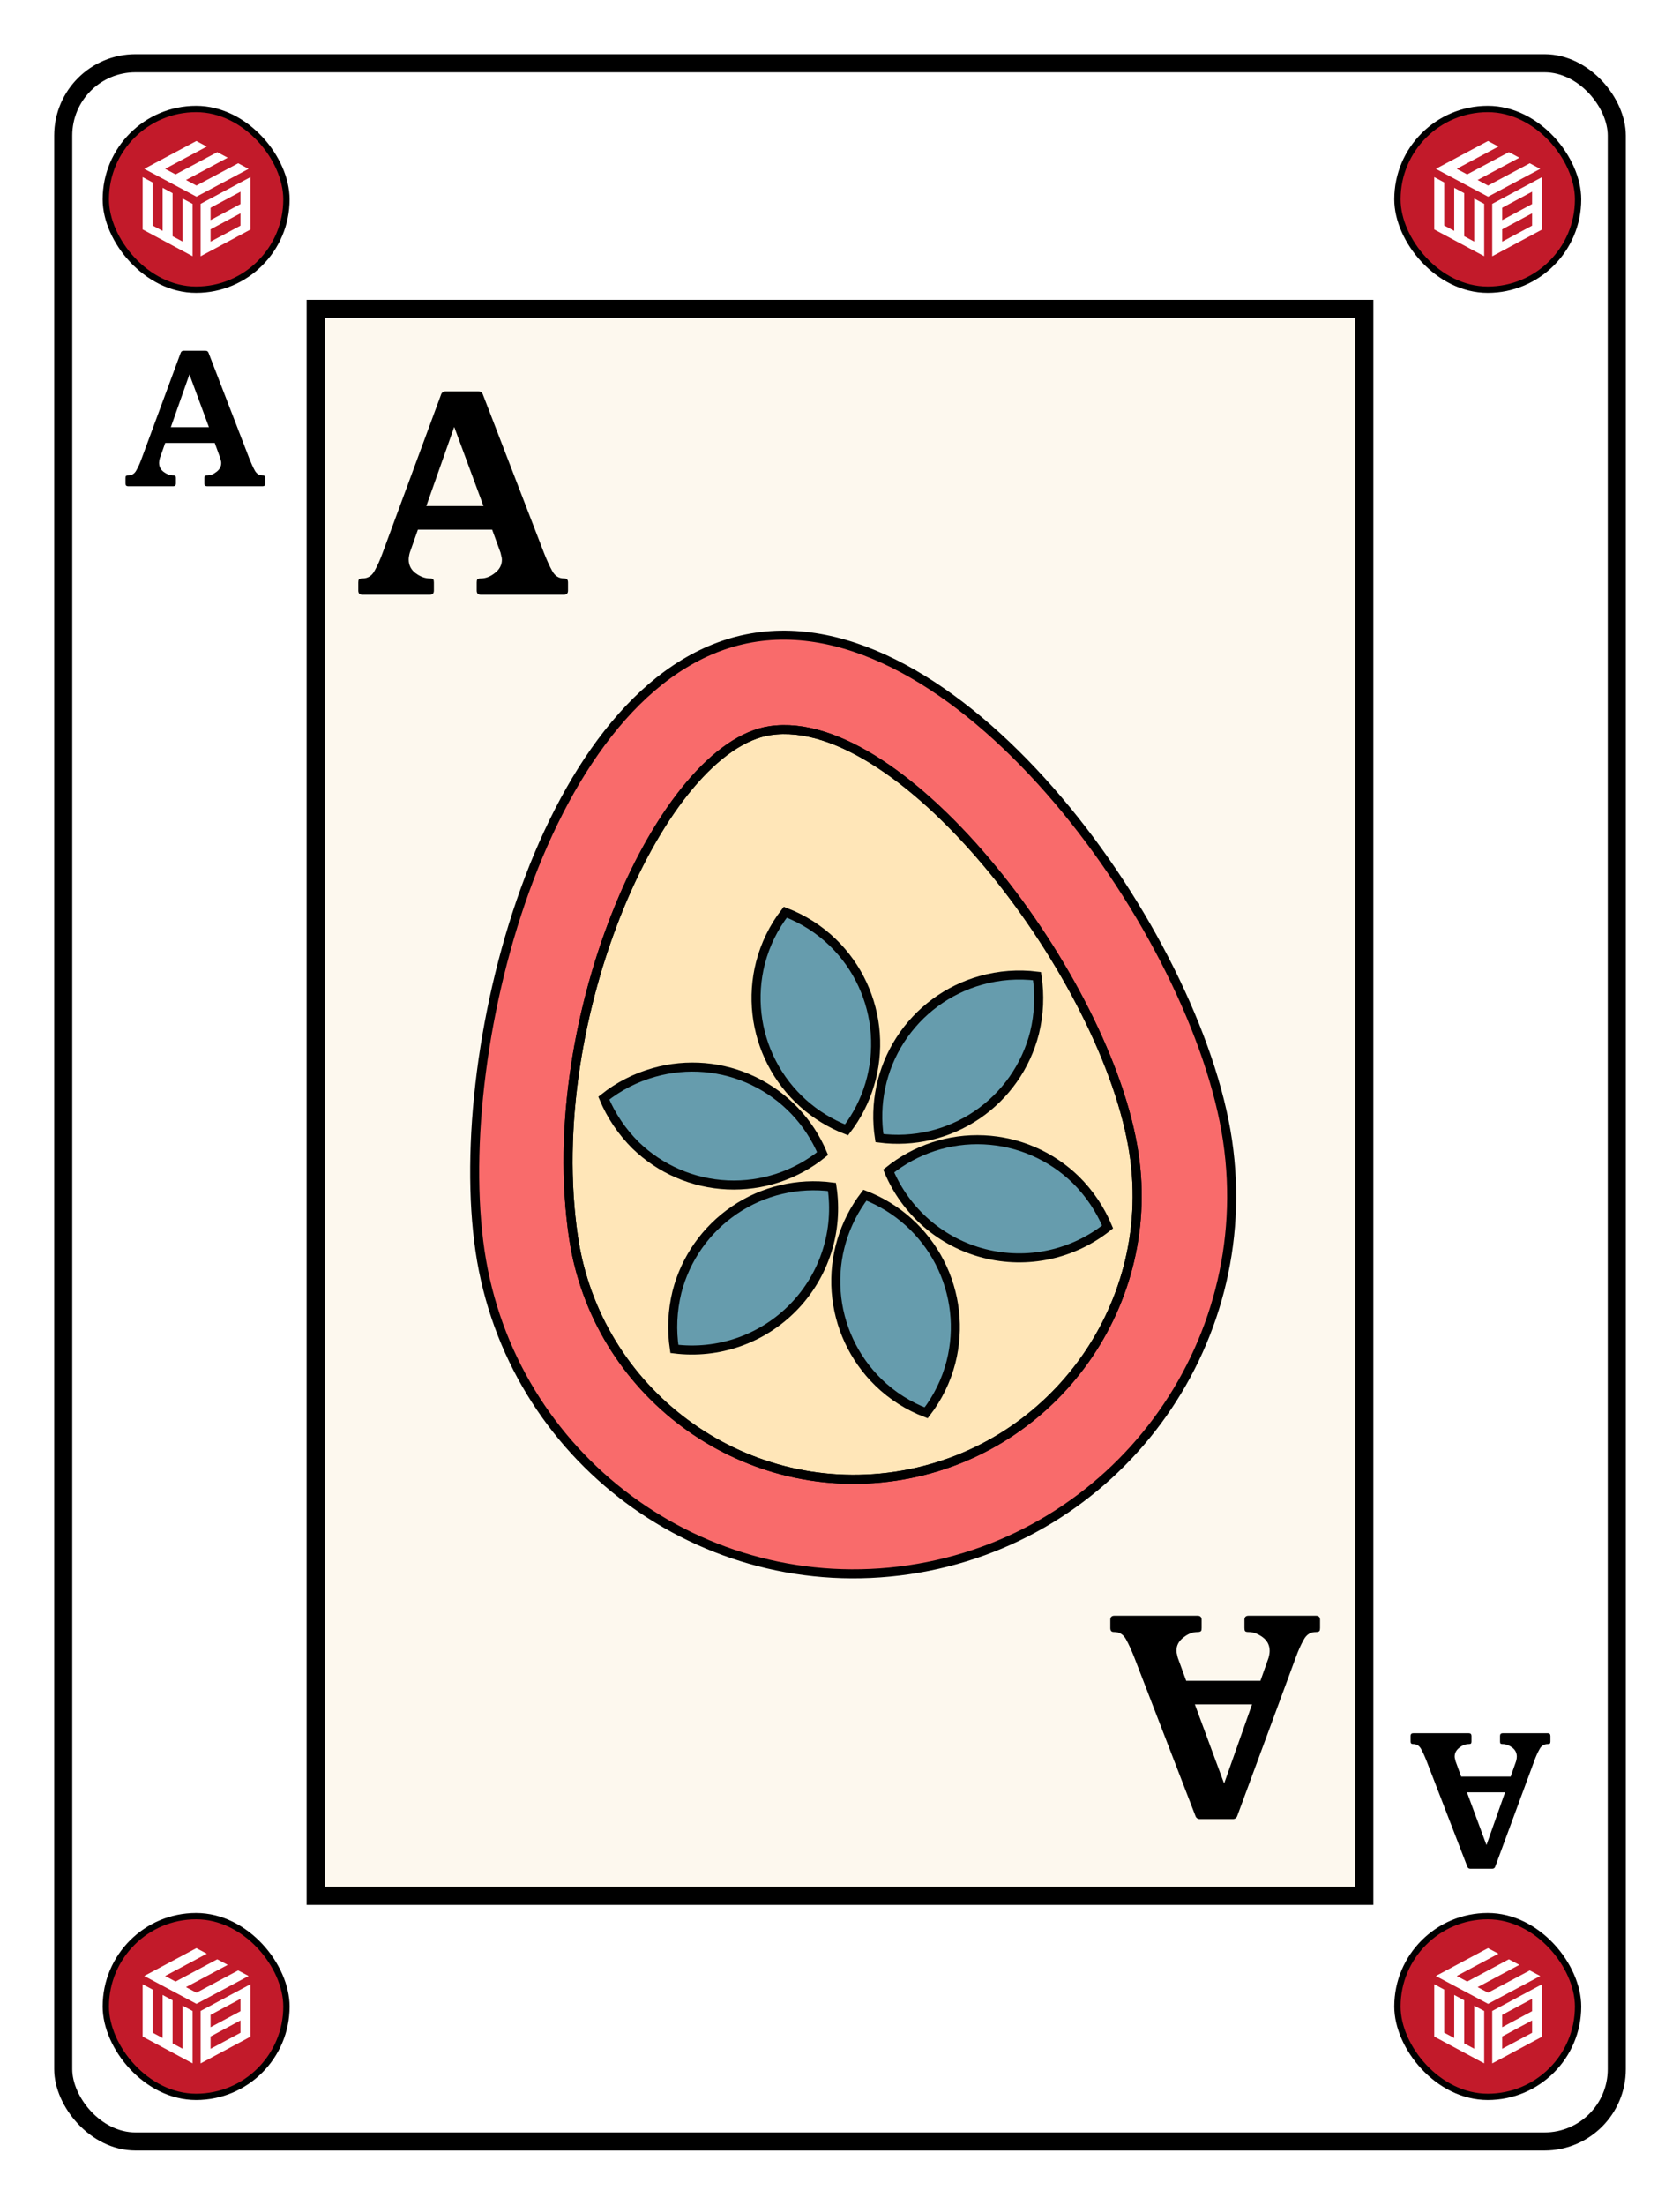 <svg width="186" height="244" viewBox="0 0 186 244" fill="none" xmlns="http://www.w3.org/2000/svg">
<g filter="url(#filter0_d_1033_2288)">
<rect x="5" y="5" width="172" height="230" rx="8" fill="white"/>
<rect x="5" y="5" width="172" height="230" rx="8" stroke="black" stroke-width="2"/>
<rect x="32.949" y="32.182" width="116.1" height="175.636" fill="#FDF8EE" stroke="black" stroke-width="2"/>
<path d="M123.598 181.468C123.278 180.648 122.968 179.968 122.668 179.428C122.368 178.888 121.938 178.618 121.378 178.618C121.178 178.618 121.058 178.578 121.018 178.498C120.958 178.438 120.928 178.328 120.928 178.168L120.928 177.268C120.928 176.968 121.078 176.818 121.378 176.818L130.588 176.818C130.888 176.818 131.038 176.968 131.038 177.268L131.038 178.168C131.038 178.328 131.018 178.438 130.978 178.498C130.918 178.578 130.788 178.618 130.588 178.618C130.048 178.618 129.528 178.818 129.028 179.218C128.508 179.618 128.248 180.108 128.248 180.688C128.248 180.828 128.268 180.958 128.308 181.078C128.328 181.198 128.358 181.328 128.398 181.468L129.328 184.018L137.548 184.018L138.448 181.468C138.488 181.328 138.518 181.188 138.538 181.048C138.558 180.928 138.568 180.818 138.568 180.718C138.568 180.078 138.308 179.568 137.788 179.188C137.268 178.808 136.748 178.618 136.228 178.618C136.008 178.618 135.878 178.578 135.838 178.498C135.798 178.438 135.778 178.328 135.778 178.168L135.778 177.268C135.778 176.968 135.928 176.818 136.228 176.818L143.698 176.818C143.998 176.818 144.148 176.968 144.148 177.268L144.148 178.168C144.148 178.328 144.128 178.438 144.088 178.498C144.028 178.578 143.898 178.618 143.698 178.618C143.098 178.618 142.648 178.898 142.348 179.458C142.028 180.018 141.728 180.688 141.448 181.468L134.998 198.928C134.918 199.188 134.748 199.318 134.488 199.318L130.858 199.318C130.598 199.318 130.428 199.198 130.348 198.958L123.598 181.468ZM136.618 186.628L130.288 186.628L133.528 195.388L136.618 186.628Z" fill="black"/>
<path d="M58.218 59.168C58.538 59.988 58.848 60.668 59.148 61.208C59.448 61.748 59.878 62.018 60.438 62.018C60.638 62.018 60.758 62.058 60.798 62.138C60.858 62.198 60.888 62.308 60.888 62.468V63.368C60.888 63.668 60.738 63.818 60.438 63.818H51.228C50.928 63.818 50.778 63.668 50.778 63.368V62.468C50.778 62.308 50.798 62.198 50.838 62.138C50.898 62.058 51.028 62.018 51.228 62.018C51.768 62.018 52.288 61.818 52.788 61.418C53.308 61.018 53.568 60.528 53.568 59.948C53.568 59.808 53.548 59.678 53.508 59.558C53.488 59.438 53.458 59.308 53.418 59.168L52.488 56.618H44.268L43.368 59.168C43.328 59.308 43.298 59.448 43.278 59.588C43.258 59.708 43.248 59.818 43.248 59.918C43.248 60.558 43.508 61.068 44.028 61.448C44.548 61.828 45.068 62.018 45.588 62.018C45.808 62.018 45.938 62.058 45.978 62.138C46.018 62.198 46.038 62.308 46.038 62.468V63.368C46.038 63.668 45.888 63.818 45.588 63.818H38.118C37.818 63.818 37.668 63.668 37.668 63.368V62.468C37.668 62.308 37.688 62.198 37.728 62.138C37.788 62.058 37.918 62.018 38.118 62.018C38.718 62.018 39.168 61.738 39.468 61.178C39.788 60.618 40.088 59.948 40.368 59.168L46.818 41.708C46.898 41.448 47.068 41.318 47.328 41.318H50.958C51.218 41.318 51.388 41.438 51.468 41.678L58.218 59.168ZM45.198 54.008H51.528L48.288 45.248L45.198 54.008Z" fill="black"/>
<path d="M155.953 192.918C155.74 192.372 155.533 191.918 155.333 191.558C155.133 191.198 154.847 191.018 154.473 191.018C154.34 191.018 154.26 190.992 154.233 190.938C154.193 190.898 154.173 190.825 154.173 190.718L154.173 190.118C154.173 189.918 154.273 189.818 154.473 189.818L160.613 189.818C160.813 189.818 160.913 189.918 160.913 190.118L160.913 190.718C160.913 190.825 160.9 190.898 160.873 190.938C160.833 190.992 160.747 191.018 160.613 191.018C160.253 191.018 159.907 191.152 159.573 191.418C159.227 191.685 159.053 192.012 159.053 192.398C159.053 192.492 159.067 192.578 159.093 192.658C159.107 192.738 159.127 192.825 159.153 192.918L159.773 194.618L165.253 194.618L165.853 192.918C165.88 192.825 165.9 192.732 165.913 192.638C165.927 192.558 165.933 192.485 165.933 192.418C165.933 191.992 165.76 191.652 165.413 191.398C165.067 191.145 164.72 191.018 164.373 191.018C164.227 191.018 164.14 190.992 164.113 190.938C164.087 190.898 164.073 190.825 164.073 190.718L164.073 190.118C164.073 189.918 164.173 189.818 164.373 189.818L169.353 189.818C169.553 189.818 169.653 189.918 169.653 190.118L169.653 190.718C169.653 190.825 169.64 190.898 169.613 190.938C169.573 190.992 169.487 191.018 169.353 191.018C168.953 191.018 168.653 191.205 168.453 191.578C168.24 191.952 168.04 192.398 167.853 192.918L163.553 204.558C163.5 204.732 163.387 204.818 163.213 204.818L160.793 204.818C160.62 204.818 160.507 204.738 160.453 204.578L155.953 192.918ZM164.633 196.358L160.413 196.358L162.573 202.198L164.633 196.358Z" fill="black"/>
<path d="M25.593 48.718C25.807 49.265 26.013 49.718 26.213 50.078C26.413 50.438 26.7 50.618 27.073 50.618C27.207 50.618 27.287 50.645 27.313 50.698C27.353 50.738 27.373 50.812 27.373 50.918V51.518C27.373 51.718 27.273 51.818 27.073 51.818H20.933C20.733 51.818 20.633 51.718 20.633 51.518V50.918C20.633 50.812 20.647 50.738 20.673 50.698C20.713 50.645 20.8 50.618 20.933 50.618C21.293 50.618 21.64 50.485 21.973 50.218C22.32 49.952 22.493 49.625 22.493 49.238C22.493 49.145 22.48 49.058 22.453 48.978C22.44 48.898 22.42 48.812 22.393 48.718L21.773 47.018H16.293L15.693 48.718C15.667 48.812 15.647 48.905 15.633 48.998C15.62 49.078 15.613 49.152 15.613 49.218C15.613 49.645 15.787 49.985 16.133 50.238C16.48 50.492 16.827 50.618 17.173 50.618C17.32 50.618 17.407 50.645 17.433 50.698C17.46 50.738 17.473 50.812 17.473 50.918V51.518C17.473 51.718 17.373 51.818 17.173 51.818H12.193C11.993 51.818 11.893 51.718 11.893 51.518V50.918C11.893 50.812 11.907 50.738 11.933 50.698C11.973 50.645 12.06 50.618 12.193 50.618C12.593 50.618 12.893 50.432 13.093 50.058C13.307 49.685 13.507 49.238 13.693 48.718L17.993 37.078C18.047 36.905 18.16 36.818 18.333 36.818H20.753C20.927 36.818 21.04 36.898 21.093 37.058L25.593 48.718ZM16.913 45.278H21.133L18.973 39.438L16.913 45.278Z" fill="black"/>
<rect x="152.715" y="10.062" width="20" height="20" rx="10" fill="#C21A2A"/>
<rect x="152.715" y="10.062" width="20" height="20" rx="10" stroke="black" stroke-width="0.7"/>
<path d="M163.898 14.22L162.741 13.604L156.969 16.685L162.751 19.768L168.524 16.687L167.367 16.07L162.749 18.535L161.593 17.919L166.211 15.454L165.054 14.837L160.436 17.302L159.28 16.685L163.898 14.22Z" fill="white"/>
<path d="M162.32 26.355V20.562L161.214 19.97V24.736L160.108 24.143V19.377L159.003 18.785V23.551L157.897 22.958V18.192L156.792 17.6V23.392" fill="white"/>
<path d="M163.21 26.361L168.727 23.404V17.601L163.21 20.558V26.361ZM167.623 22.972L164.313 24.746V23.38L167.623 21.607V22.972ZM167.623 20.582L164.313 22.356V20.991L167.623 19.217V20.582Z" fill="white"/>
<rect x="152.715" y="210.062" width="20" height="20" rx="10" fill="#C21A2A"/>
<rect x="152.715" y="210.062" width="20" height="20" rx="10" stroke="black" stroke-width="0.7"/>
<path d="M163.898 214.22L162.741 213.604L156.969 216.685L162.751 219.768L168.524 216.687L167.367 216.07L162.749 218.535L161.593 217.919L166.211 215.454L165.054 214.837L160.436 217.302L159.28 216.685L163.898 214.22Z" fill="white"/>
<path d="M162.32 226.355V220.562L161.214 219.97V224.736L160.108 224.144V219.377L159.003 218.785V223.551L157.897 222.958V218.192L156.792 217.6V223.392" fill="white"/>
<path d="M163.21 226.361L168.727 223.404V217.601L163.21 220.558V226.361ZM167.623 222.972L164.313 224.746V223.38L167.623 221.606V222.972ZM167.623 220.582L164.313 222.356V220.991L167.623 219.217V220.582Z" fill="white"/>
<rect x="9.715" y="10.062" width="20" height="20" rx="10" fill="#C21A2A"/>
<rect x="9.715" y="10.062" width="20" height="20" rx="10" stroke="black" stroke-width="0.7"/>
<path d="M20.898 14.22L19.741 13.604L13.969 16.685L19.751 19.768L25.524 16.687L24.367 16.07L19.749 18.535L18.593 17.919L23.211 15.454L22.054 14.837L17.436 17.302L16.28 16.685L20.898 14.22Z" fill="white"/>
<path d="M19.32 26.355V20.562L18.214 19.97V24.736L17.108 24.143V19.377L16.003 18.785V23.551L14.897 22.958V18.192L13.791 17.6V23.392" fill="white"/>
<path d="M20.21 26.361L25.727 23.404V17.601L20.21 20.558V26.361ZM24.623 22.972L21.313 24.746V23.38L24.623 21.607V22.972ZM24.623 20.582L21.313 22.356V20.991L24.623 19.217V20.582Z" fill="white"/>
<rect x="9.715" y="210.062" width="20" height="20" rx="10" fill="#C21A2A"/>
<rect x="9.715" y="210.062" width="20" height="20" rx="10" stroke="black" stroke-width="0.7"/>
<path d="M20.898 214.22L19.741 213.604L13.969 216.685L19.751 219.768L25.524 216.687L24.367 216.07L19.749 218.535L18.593 217.919L23.211 215.454L22.054 214.837L17.436 217.302L16.28 216.685L20.898 214.22Z" fill="white"/>
<path d="M19.32 226.355V220.562L18.214 219.97V224.736L17.108 224.144V219.377L16.003 218.785V223.551L14.897 222.958V218.192L13.791 217.6V223.392" fill="white"/>
<path d="M20.21 226.361L25.727 223.404V217.601L20.21 220.558V226.361ZM24.623 222.972L21.313 224.746V223.38L24.623 221.606V222.972ZM24.623 220.582L21.313 222.356V220.991L24.623 219.217V220.582Z" fill="white"/>
<path fill-rule="evenodd" clip-rule="evenodd" d="M81.745 68.513C58.893 71.889 47.772 113.606 51.148 136.458C54.524 159.31 75.789 175.101 98.641 171.725C121.493 168.349 137.284 147.084 133.908 124.232C130.532 101.38 104.597 65.138 81.745 68.513ZM61.493 134.93C64.021 152.04 80.002 163.908 97.113 161.38C114.223 158.852 126.091 142.871 123.563 125.76C120.691 106.317 98.02 76.68 83.273 78.859C71.386 80.614 57.877 110.454 61.493 134.93Z" fill="#F96B6B"/>
<path d="M97.113 161.38C80.002 163.908 64.021 152.04 61.493 134.93C57.877 110.454 71.386 80.614 83.273 78.859C98.02 76.68 120.691 106.317 123.563 125.76C126.091 142.871 114.223 158.852 97.113 161.38Z" fill="#FFE6B8"/>
<path fill-rule="evenodd" clip-rule="evenodd" d="M81.745 68.513C58.893 71.889 47.772 113.606 51.148 136.458C54.524 159.31 75.789 175.101 98.641 171.725C121.493 168.349 137.284 147.084 133.908 124.232C130.532 101.38 104.597 65.138 81.745 68.513ZM61.493 134.93C64.021 152.04 80.002 163.908 97.113 161.38C114.223 158.852 126.091 142.871 123.563 125.76C120.691 106.317 98.02 76.68 83.273 78.859C71.386 80.614 57.877 110.454 61.493 134.93Z" stroke="black"/>
<path d="M97.113 161.38C80.002 163.908 64.021 152.04 61.493 134.93C57.877 110.454 71.386 80.614 83.273 78.859C98.02 76.68 120.691 106.317 123.563 125.76C126.091 142.871 114.223 158.852 97.113 161.38Z" stroke="black"/>
<path d="M90.112 129.364C90.478 131.76 90.284 134.209 89.544 136.517C88.804 138.826 87.539 140.931 85.848 142.668C84.157 144.405 82.087 145.726 79.799 146.528C77.511 147.329 75.069 147.59 72.663 147.288C72.344 145.194 72.44 143.059 72.944 141.002C73.887 137.298 76.154 134.068 79.318 131.923C82.482 129.778 86.322 128.868 90.112 129.364Z" fill="#669CAD" stroke="#020202" stroke-miterlimit="10"/>
<path d="M106.598 106.5C108.618 105.93 110.732 105.771 112.815 106.032C113.134 108.125 113.039 110.261 112.535 112.318C111.592 116.022 109.324 119.252 106.161 121.397C102.997 123.541 99.157 124.452 95.367 123.956C94.777 120.176 95.595 116.311 97.665 113.093C99.735 109.876 102.913 107.53 106.598 106.5Z" fill="#669CAD" stroke="#020202" stroke-miterlimit="10"/>
<path d="M93.758 130.274C97.332 131.654 100.276 134.296 102.032 137.701C103.788 141.106 104.234 145.036 103.286 148.748C102.761 150.787 101.826 152.697 100.538 154.362C98.571 153.613 96.777 152.471 95.266 151.006C92.52 148.334 90.851 144.747 90.573 140.926C90.295 137.106 91.428 133.315 93.758 130.274Z" fill="#669CAD" stroke="#020202" stroke-miterlimit="10"/>
<path d="M117.11 128.569C118.614 130.061 119.809 131.834 120.629 133.786C118.734 135.298 116.515 136.35 114.145 136.86C111.775 137.369 109.319 137.322 106.97 136.722C104.622 136.123 102.444 134.986 100.609 133.403C98.773 131.819 97.33 129.832 96.392 127.596C99.367 125.196 103.118 123.969 106.936 124.149C110.754 124.328 114.374 125.901 117.11 128.569Z" fill="#669CAD" stroke="#020202" stroke-miterlimit="10"/>
<path d="M70.399 116.69C74.071 115.647 77.998 115.984 81.438 117.639C84.878 119.294 87.594 122.15 89.072 125.67C86.104 128.073 82.36 129.306 78.545 129.137C74.731 128.967 71.111 127.407 68.368 124.75C66.865 123.258 65.67 121.486 64.85 119.533C66.491 118.224 68.378 117.257 70.399 116.69Z" fill="#669CAD" stroke="#020202" stroke-miterlimit="10"/>
<path d="M84.941 98.958C86.909 99.707 88.703 100.849 90.214 102.314C92.959 104.986 94.629 108.572 94.907 112.393C95.185 116.214 94.052 120.004 91.722 123.045C88.148 121.666 85.204 119.024 83.448 115.619C81.692 112.214 81.246 108.284 82.194 104.572C82.719 102.533 83.653 100.623 84.941 98.958Z" fill="#669CAD" stroke="#020202" stroke-miterlimit="10"/>
</g>
<defs>
<filter id="filter0_d_1033_2288" x="0" y="0" width="186" height="244" filterUnits="userSpaceOnUse" color-interpolation-filters="sRGB">
<feFlood flood-opacity="0" result="BackgroundImageFix"/>
<feColorMatrix in="SourceAlpha" type="matrix" values="0 0 0 0 0 0 0 0 0 0 0 0 0 0 0 0 0 0 127 0" result="hardAlpha"/>
<feOffset dx="2" dy="2"/>
<feGaussianBlur stdDeviation="3"/>
<feComposite in2="hardAlpha" operator="out"/>
<feColorMatrix type="matrix" values="0 0 0 0 0 0 0 0 0 0 0 0 0 0 0 0 0 0 0.15 0"/>
<feBlend mode="normal" in2="BackgroundImageFix" result="effect1_dropShadow_1033_2288"/>
<feBlend mode="normal" in="SourceGraphic" in2="effect1_dropShadow_1033_2288" result="shape"/>
</filter>
</defs>
</svg>

